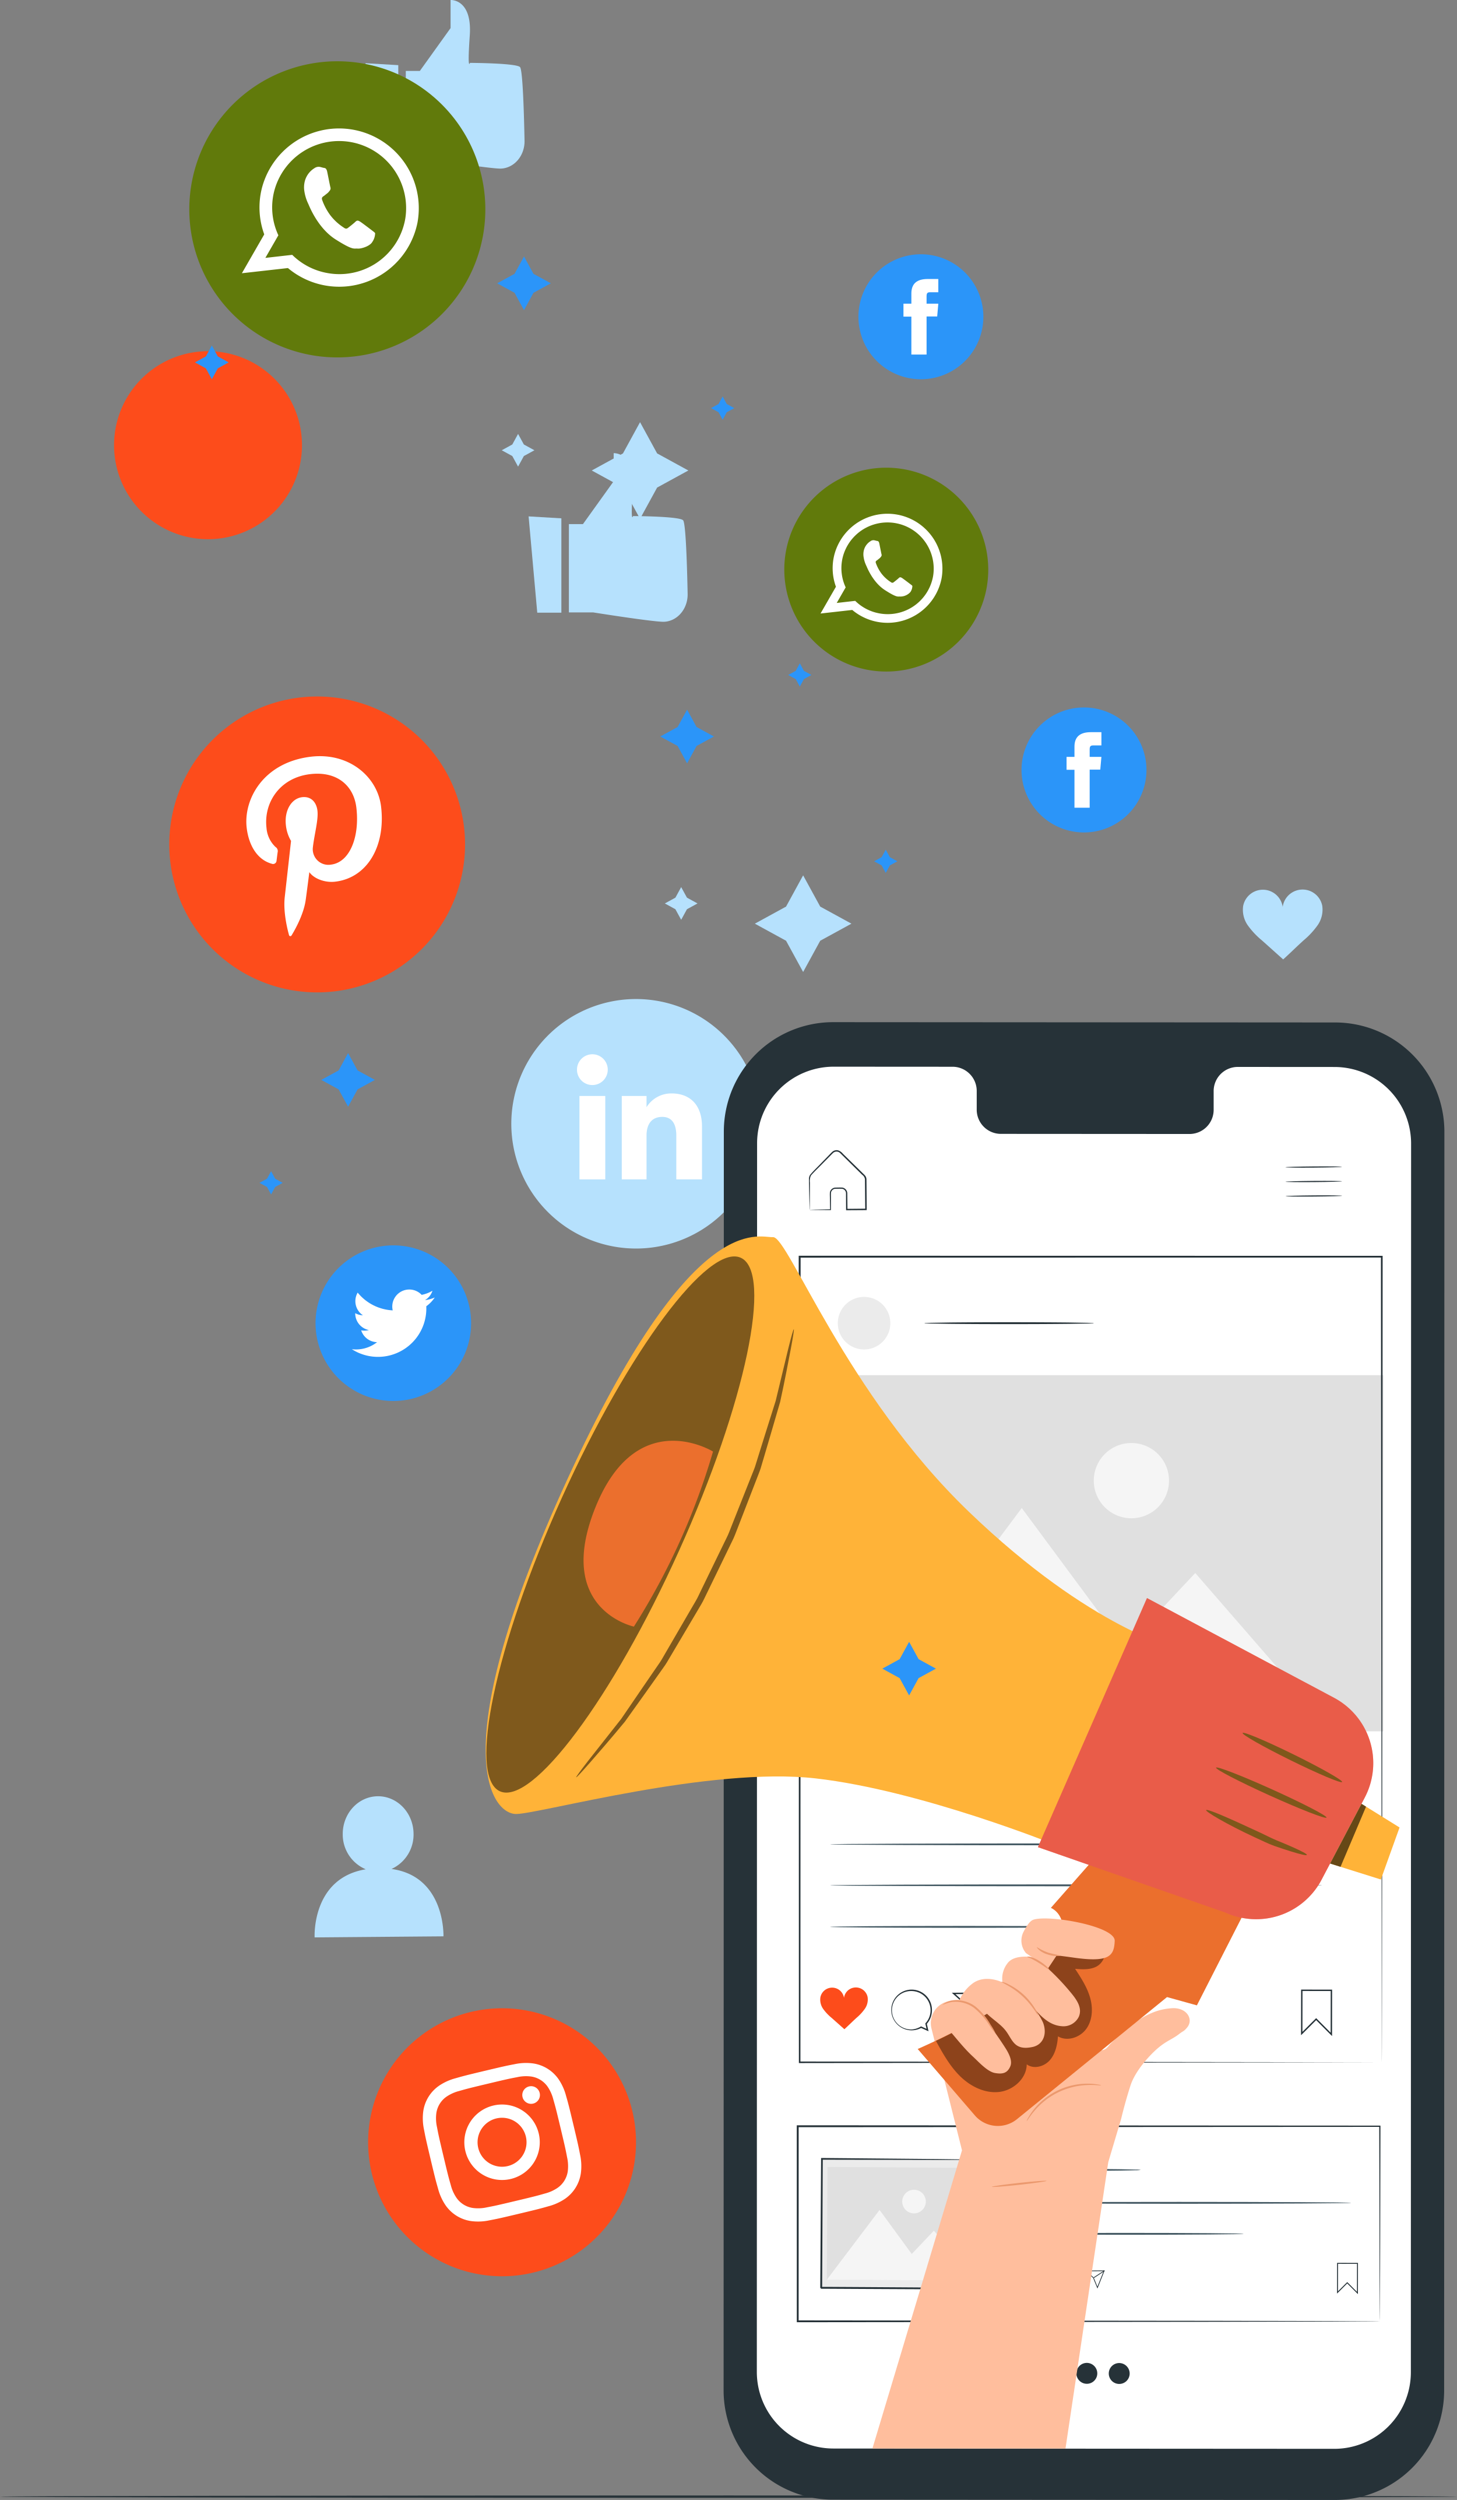 <svg xmlns="http://www.w3.org/2000/svg" xmlns:xlink="http://www.w3.org/1999/xlink" width="476.423" height="817.147" viewBox="0 0 476.423 817.147">
  <rect x="0" y="0" width="476.423" height="817.147" fill="#808080" stroke="none"/>
  <defs>
    <clipPath id="clip-path">
      <rect id="Rectángulo_330398" data-name="Rectángulo 330398" width="109.66" height="104.976" fill="#eb6f2d"/>
    </clipPath>
    <clipPath id="clip-path-2">
      <rect id="Rectángulo_330399" data-name="Rectángulo 330399" width="87.608" height="175.261" fill="none"/>
    </clipPath>
    <clipPath id="clip-path-3">
      <rect id="Rectángulo_330400" data-name="Rectángulo 330400" width="11.761" height="20.601" fill="none"/>
    </clipPath>
    <clipPath id="clip-path-4">
      <rect id="Rectángulo_330401" data-name="Rectángulo 330401" width="71.178" height="146.45" fill="none"/>
    </clipPath>
    <clipPath id="clip-path-5">
      <rect id="Rectángulo_330402" data-name="Rectángulo 330402" width="55.185" height="50.792" fill="none"/>
    </clipPath>
  </defs>
  <g id="Grupo_1034356" data-name="Grupo 1034356" transform="translate(7432.424 -4303.683)">
    <path id="Trazado_637712" data-name="Trazado 637712" d="M224.626,231.458h0A40.776,40.776,0,1,1,265.4,190.682a40.775,40.775,0,0,1-40.776,40.776" transform="translate(-7449.08 4480.326)" fill="#b6e1fd"/>
    <rect id="Rectángulo_330389" data-name="Rectángulo 330389" width="8.439" height="27.263" transform="translate(-7242.944 4661.917)" fill="#fff"/>
    <path id="Trazado_637713" data-name="Trazado 637713" d="M206.883,175.137a5.031,5.031,0,1,0-4.991-5.032,5.012,5.012,0,0,0,4.991,5.032" transform="translate(-7445.648 4483.21)" fill="#fff"/>
    <path id="Trazado_637714" data-name="Trazado 637714" d="M222.292,189.613c0-3.832,1.764-6.117,5.142-6.117,3.1,0,4.594,2.192,4.594,6.117v14.311h8.4V186.662c0-7.3-4.14-10.833-9.919-10.833a9.505,9.505,0,0,0-8.216,4.5v-3.672h-8.1v27.263h8.1Z" transform="translate(-7443.307 4485.256)" fill="#fff"/>
    <path id="Trazado_637715" data-name="Trazado 637715" d="M266.547,115.94l5.583,10.21,10.21,5.583-10.21,5.583-5.583,10.21-5.583-10.21-10.21-5.583,10.21-5.583Z" transform="translate(-7436.354 4473.864)" fill="#b6e1fd"/>
    <path id="Trazado_645910" data-name="Trazado 645910" d="M266.547,115.94l5.583,10.21,10.21,5.583-10.21,5.583-5.583,10.21-5.583-10.21-10.21-5.583,10.21-5.583Z" transform="translate(-7489.683 4325.735)" fill="#b6e1fd"/>
    <path id="Trazado_637716" data-name="Trazado 637716" d="M231.37,119.166l1.89,3.455,3.454,1.889L233.26,126.4l-1.89,3.455-1.889-3.455-3.455-1.889,3.455-1.889Z" transform="translate(-7441.057 4474.478)" fill="#b6e1fd"/>
    <path id="Trazado_645911" data-name="Trazado 645911" d="M231.37,119.166l1.89,3.455,3.454,1.889L233.26,126.4l-1.89,3.455-1.889-3.455-3.455-1.889,3.455-1.889Z" transform="translate(-7494.387 4326.349)" fill="#b6e1fd"/>
    <path id="Trazado_637717" data-name="Trazado 637717" d="M154.956,392.609a12.342,12.342,0,0,0,7.207-11.514c-.061-6.819-5.292-12.3-11.687-12.25s-11.526,5.624-11.467,12.443a12.328,12.328,0,0,0,7.526,11.431c-17.779,2.914-16.72,22.264-16.72,22.264l42.126-.351s.708-19.584-16.986-22.022" transform="translate(-7459.36 4521.97)" fill="#b6e1fd"/>
    <path id="Trazado_637718" data-name="Trazado 637718" d="M410.789,125.131a6.557,6.557,0,0,0-12.932.386,6.557,6.557,0,0,0-12.935-.271,8.85,8.85,0,0,0,1.589,6.385,26.2,26.2,0,0,0,4.624,4.887c2.354,2.1,4.529,4.065,6.883,6.161,2.335-2.116,4.323-4.1,6.658-6.22a26.3,26.3,0,0,0,4.581-4.927,8.853,8.853,0,0,0,1.532-6.4" transform="translate(-7410.854 4474.605)" fill="#b6e1fd"/>
    <path id="Trazado_637719" data-name="Trazado 637719" d="M199.667,23.184h4.6l10.043-14V0s7.113-.438,6.276,11.59.068,8.966.068,8.966,15.1.058,16.359,1.371c.913.953,1.325,15.956,1.483,24.092.079,4.1-2.433,7.907-6.243,8.874a6.6,6.6,0,0,1-1.626.219c-3.766,0-23.014-3.064-23.014-3.064h-7.949Z" transform="translate(-7446.071 4451.811)" fill="#b6e1fd"/>
    <path id="Trazado_645902" data-name="Trazado 645902" d="M199.667,23.184h4.6l10.043-14V0s7.113-.438,6.276,11.59.068,8.966.068,8.966,15.1.058,16.359,1.371c.913.953,1.325,15.956,1.483,24.092.079,4.1-2.433,7.907-6.243,8.874a6.6,6.6,0,0,1-1.626.219c-3.766,0-23.014-3.064-23.014-3.064h-7.949Z" transform="translate(-7499.4 4303.682)" fill="#b6e1fd"/>
    <path id="Trazado_637720" data-name="Trazado 637720" d="M188.6,17.361l2.83,31.475h7.882V17.994Z" transform="translate(-7448.176 4455.113)" fill="#b6e1fd"/>
    <path id="Trazado_645903" data-name="Trazado 645903" d="M188.6,17.361l2.83,31.475h7.882V17.994Z" transform="translate(-7501.506 4306.984)" fill="#b6e1fd"/>
    <path id="Trazado_637721" data-name="Trazado 637721" d="M476.423,561.5c0,.214-106.659.387-238.2.387C106.637,561.89,0,561.717,0,561.5s106.637-.387,238.224-.387c131.541,0,238.2.173,238.2.387" transform="translate(-7432.424 4558.25)" fill="#263238"/>
    <path id="Trazado_637722" data-name="Trazado 637722" d="M144.047,163.189h0a48.359,48.359,0,1,1,42.2-53.814,48.359,48.359,0,0,1-42.2,53.814" transform="translate(-7466.954 4464.521)" fill="#fd4c1b"/>
    <path id="Trazado_645900" data-name="Trazado 645900" d="M124.3,128.049h0a30.726,30.726,0,1,1,26.815-34.192A30.726,30.726,0,0,1,124.3,128.049" transform="translate(-7485.015 4351.66)" fill="#fd4c1b"/>
    <path id="Trazado_637723" data-name="Trazado 637723" d="M119.391,118.38a1.136,1.136,0,0,0,1.541-1.015c.08-.593.263-2.088.35-2.711a1.594,1.594,0,0,0-.693-1.766,9.523,9.523,0,0,1-2.936-6.164c-1-8.277,4.294-16.434,14.228-17.635,8.794-1.064,14.277,3.727,15.144,10.9,1.143,9.443-2.073,17.917-8.278,18.667a5.106,5.106,0,0,1-5.933-5.681c.486-4.269,1.85-8.978,1.488-11.974-.325-2.68-2.034-4.743-5.012-4.384-3.5.424-5.878,4.388-5.292,9.242a12.682,12.682,0,0,0,1.672,5.056s-1.748,15.622-2.056,18.357c-.612,5.448,1.237,11.813,1.407,12.457a.439.439,0,0,0,.8.1c.273-.462,3.822-6.117,4.616-11.434.227-1.5,1.218-9.28,1.218-9.28,1.4,2.034,4.957,3.541,8.492,3.114,10.53-1.272,16.512-11.733,14.959-24.581-1.175-9.715-10.5-17.768-23-16.256-15.561,1.882-22.058,13.987-20.933,23.29.681,5.633,3.419,10.387,8.22,11.7" transform="translate(-7462.928 4467.638)" fill="#fff"/>
    <path id="Trazado_637724" data-name="Trazado 637724" d="M285.711,69.992h0a33.353,33.353,0,0,1-26.226-39.2h0a33.353,33.353,0,0,1,65.431,12.979h0a33.354,33.354,0,0,1-39.206,26.225" transform="translate(-7434.815 4452.556)" fill="#617a0b"/>
    <path id="Trazado_645905" data-name="Trazado 645905" d="M297.834,99.8h0A48.4,48.4,0,0,1,259.775,42.91l0,0a48.4,48.4,0,0,1,94.95,18.835v0A48.4,48.4,0,0,1,297.834,99.8" transform="translate(-7629.373 4319.783)" fill="#617a0b"/>
    <path id="Trazado_637725" data-name="Trazado 637725" d="M308.423,37.508A17.966,17.966,0,0,0,273.275,30.2c-.059.254-.118.507-.169.763a17.7,17.7,0,0,0,.732,9.532L268.8,49.247l10.373-1.166a17.986,17.986,0,0,0,29.169-10.125c.029-.149.058-.3.08-.448M287.809,49.159a15.039,15.039,0,0,1-7.666-4.05l-6.051.686,2.93-5.093a14.839,14.839,0,0,1-1.112-9.18,14.312,14.312,0,0,1,.357-1.412,15.109,15.109,0,0,1,29.449,6.133c-.043.386-.1.769-.179,1.156a15.06,15.06,0,0,1-17.729,11.76" transform="translate(-7432.92 4454.974)" fill="#fff" fill-rule="evenodd"/>
    <path id="Trazado_645907" data-name="Trazado 645907" d="M326.3,46.93a26.071,26.071,0,0,0-51.005-10.6c-.086.368-.171.736-.245,1.107a25.684,25.684,0,0,0,1.062,13.833l-7.308,12.7,15.052-1.693a26.1,26.1,0,0,0,42.328-14.693c.042-.216.085-.432.116-.649M296.383,63.837a21.824,21.824,0,0,1-11.125-5.878l-8.781.995,4.252-7.391a21.534,21.534,0,0,1-1.613-13.322,20.758,20.758,0,0,1,.518-2.048,21.926,21.926,0,0,1,42.736,8.9c-.062.56-.147,1.116-.259,1.677a21.854,21.854,0,0,1-25.728,17.066" transform="translate(-7622.13 4329.024)" fill="#fff" fill-rule="evenodd"/>
    <path id="Trazado_637726" data-name="Trazado 637726" d="M295.861,38.211c-.4-.3-2.309-1.762-2.677-1.979s-.642-.35-1.015.021-1.4,1.171-1.7,1.4-.567.223-.962-.079a11.925,11.925,0,0,1-3.051-2.817,13.091,13.091,0,0,1-1.813-3.437c-.162-.478.106-.665.363-.837.237-.158.53-.418.8-.621.073-.063.134-.119.2-.175a5,5,0,0,0,.374-.458.785.785,0,0,0,.115-.757c-.064-.236-.512-2.518-.7-3.448s-.576-.852-.832-.9-.528-.148-.816-.2a1.631,1.631,0,0,0-1.262.307,4.9,4.9,0,0,0-2.22,3.281,5.588,5.588,0,0,0-.067,1.5,9.922,9.922,0,0,0,.953,3.275c.158.324,2.044,5.344,6.089,7.938s4.171,2.01,4.977,2.094a4.392,4.392,0,0,0,3.316-1.46,3.612,3.612,0,0,0,.659-1.986c-.073-.194-.34-.358-.726-.658" transform="translate(-7430.682 4456.356)" fill="#fff" fill-rule="evenodd"/>
    <path id="Trazado_645908" data-name="Trazado 645908" d="M302.759,44.671c-.573-.437-3.351-2.556-3.884-2.872s-.931-.508-1.473.031-2.029,1.7-2.47,2.035-.822.323-1.4-.114a17.305,17.305,0,0,1-4.427-4.088,19,19,0,0,1-2.631-4.988c-.235-.694.154-.965.527-1.214.344-.23.769-.606,1.162-.9.105-.092.2-.173.287-.254A7.255,7.255,0,0,0,289,31.64a1.139,1.139,0,0,0,.167-1.1c-.093-.342-.743-3.655-1.023-5s-.836-1.237-1.207-1.311-.767-.214-1.185-.3a2.367,2.367,0,0,0-1.831.446,7.106,7.106,0,0,0-3.221,4.762,8.11,8.11,0,0,0-.1,2.181,14.4,14.4,0,0,0,1.383,4.753c.23.47,2.966,7.755,8.836,11.519,5.888,3.745,6.052,2.917,7.223,3.038s4.009-.76,4.812-2.119a5.241,5.241,0,0,0,.957-2.883c-.105-.282-.494-.52-1.054-.955" transform="translate(-7613.573 4334.309)" fill="#fff" fill-rule="evenodd"/>
    <path id="Trazado_637727" data-name="Trazado 637727" d="M155.5,268.423h0a25.433,25.433,0,1,1,25.432-25.432A25.433,25.433,0,0,1,155.5,268.423" transform="translate(-7459.31 4493.193)" fill="#2b95f9"/>
    <path id="Trazado_637728" data-name="Trazado 637728" d="M140.048,249.2a15.813,15.813,0,0,0,24.327-14.042,11.252,11.252,0,0,0,2.774-2.878,11.1,11.1,0,0,1-3.193.875,5.57,5.57,0,0,0,2.445-3.076,11.171,11.171,0,0,1-3.53,1.35A5.564,5.564,0,0,0,153.4,236.5a15.782,15.782,0,0,1-11.459-5.809,5.566,5.566,0,0,0,1.72,7.423,5.529,5.529,0,0,1-2.518-.7,5.567,5.567,0,0,0,4.459,5.524,5.559,5.559,0,0,1-2.509.094,5.564,5.564,0,0,0,5.193,3.862,11.178,11.178,0,0,1-8.232,2.3" transform="translate(-7457.411 4495.498)" fill="#fff"/>
    <path id="Trazado_637729" data-name="Trazado 637729" d="M198.458,513.479h0a43.8,43.8,0,1,1,32.461-52.763,43.805,43.805,0,0,1-32.461,52.763" transform="translate(-7456.565 4533.042)" fill="#fd4c1b"/>
    <path id="Trazado_637730" data-name="Trazado 637730" d="M180.885,448.854c6.239-1.487,6.984-1.639,9.474-2.113a13.283,13.283,0,0,1,4.53-.23,7.956,7.956,0,0,1,5.49,3.378,13.275,13.275,0,0,1,1.838,4.148c.7,2.436.9,3.17,2.386,9.409s1.638,6.983,2.113,9.473a13.306,13.306,0,0,1,.229,4.53,7.956,7.956,0,0,1-3.378,5.49,13.3,13.3,0,0,1-4.147,1.839c-2.436.7-3.17.9-9.409,2.384s-6.983,1.639-9.473,2.114a13.3,13.3,0,0,1-4.53.229,7.949,7.949,0,0,1-5.49-3.378,13.273,13.273,0,0,1-1.839-4.147c-.7-2.436-.9-3.17-2.385-9.409s-1.638-6.983-2.113-9.473a13.322,13.322,0,0,1-.23-4.531,7.953,7.953,0,0,1,3.379-5.489,13.245,13.245,0,0,1,4.147-1.839c2.436-.7,3.17-.9,9.407-2.385m-1-4.21c-6.345,1.512-7.134,1.728-9.6,2.435a17.649,17.649,0,0,0-5.412,2.438,12.27,12.27,0,0,0-5.2,8.461,17.6,17.6,0,0,0,.265,5.93c.48,2.52.642,3.321,2.153,9.667s1.728,7.134,2.436,9.6a17.6,17.6,0,0,0,2.436,5.413,12.288,12.288,0,0,0,8.461,5.2,17.6,17.6,0,0,0,5.93-.266c2.52-.48,3.322-.643,9.667-2.154s7.134-1.727,9.6-2.435a17.66,17.66,0,0,0,5.413-2.436,12.288,12.288,0,0,0,5.2-8.461,17.629,17.629,0,0,0-.264-5.93c-.481-2.52-.644-3.322-2.155-9.667s-1.728-7.134-2.435-9.6a17.652,17.652,0,0,0-2.436-5.412,12.277,12.277,0,0,0-8.461-5.2,17.636,17.636,0,0,0-5.931.264c-2.518.481-3.321.643-9.666,2.154" transform="translate(-7453.707 4535.901)" fill="#fff"/>
    <path id="Trazado_637731" data-name="Trazado 637731" d="M180.419,453.839a12.334,12.334,0,1,0,14.855,9.14,12.334,12.334,0,0,0-14.855-9.14m4.713,19.786a8.006,8.006,0,1,1,5.932-9.643,8.006,8.006,0,0,1-5.932,9.643" transform="translate(-7451.535 4538.073)" fill="#fff"/>
    <path id="Trazado_637732" data-name="Trazado 637732" d="M192.552,450.683a2.883,2.883,0,1,1-3.472-2.136,2.882,2.882,0,0,1,3.472,2.136" transform="translate(-7448.506 4537.116)" fill="#fff"/>
    <path id="Trazado_637733" data-name="Trazado 637733" d="M344.446,110.686h0a20.428,20.428,0,1,1,20.428-20.428,20.427,20.427,0,0,1-20.428,20.428" transform="translate(-7422.417 4465.094)" fill="#2b95f9"/>
    <path id="Trazado_645912" data-name="Trazado 645912" d="M344.446,110.686h0a20.428,20.428,0,1,1,20.428-20.428,20.427,20.427,0,0,1-20.428,20.428" transform="translate(-7475.747 4316.965)" fill="#2b95f9"/>
    <path id="Trazado_637734" data-name="Trazado 637734" d="M338.978,101.315h4.973V88.863h3.469l.37-4.169h-3.84V82.318c0-.982.2-1.371,1.149-1.371h2.691V76.619h-3.443c-3.7,0-5.369,1.631-5.369,4.75v3.324h-2.586v4.22h2.586Z" transform="translate(-7420.064 4466.385)" fill="#fff"/>
    <path id="Trazado_645913" data-name="Trazado 645913" d="M338.978,101.315h4.973V88.863h3.469l.37-4.169h-3.84V82.318c0-.982.2-1.371,1.149-1.371h2.691V76.619h-3.443c-3.7,0-5.369,1.631-5.369,4.75v3.324h-2.586v4.22h2.586Z" transform="translate(-7473.394 4318.256)" fill="#fff"/>
    <path id="Trazado_637735" data-name="Trazado 637735" d="M442.011,639.3,277.9,639.2a35.746,35.746,0,0,1-35.728-35.755L242.248,192a35.751,35.751,0,0,1,35.771-35.743l164.115.1a35.75,35.75,0,0,1,35.728,35.756l-.081,411.44A35.748,35.748,0,0,1,442.011,639.3" transform="translate(-7437.986 4481.534)" fill="#263238"/>
    <path id="Trazado_637736" data-name="Trazado 637736" d="M440.222,168.584l-31.819-.019a7.9,7.9,0,0,0-7.727,8.073l0,5.771a7.9,7.9,0,0,1-7.728,8.073l-62.022-.037a7.911,7.911,0,0,1-7.724-8.082v-5.771a7.912,7.912,0,0,0-7.726-8.082l-11.19-.007-27.85-.017a25.037,25.037,0,0,0-25.05,25.033L251.3,595.115a25.036,25.036,0,0,0,25.022,25.042l163.786.1a25.037,25.037,0,0,0,25.052-25.031l.079-401.6a25.037,25.037,0,0,0-25.022-25.041" transform="translate(-7436.249 4483.86)" fill="#fff"/>
    <path id="Trazado_637737" data-name="Trazado 637737" d="M415,196c0,.108-4.137.23-9.241.271s-9.244-.011-9.244-.119,4.136-.229,9.241-.271S415,195.894,415,196" transform="translate(-7408.628 4489.068)" fill="#263238"/>
    <path id="Trazado_637738" data-name="Trazado 637738" d="M415.029,199.975c0,.107-4.137.23-9.241.271s-9.244-.011-9.244-.119,4.136-.229,9.241-.271,9.243.012,9.244.119" transform="translate(-7408.622 4489.824)" fill="#263238"/>
    <path id="Trazado_637739" data-name="Trazado 637739" d="M415.062,203.949c0,.108-4.137.23-9.241.271s-9.244-.011-9.244-.119,4.136-.229,9.241-.271,9.243.012,9.244.119" transform="translate(-7408.616 4490.58)" fill="#263238"/>
    <path id="Trazado_637740" data-name="Trazado 637740" d="M265.862,210.92a3.8,3.8,0,0,1,.484-.032l1.347-.045,4.974-.118-.138.139c-.018-1.1-.037-2.307-.058-3.606.007-.67-.057-1.3.008-2.077a1.912,1.912,0,0,1,1.669-1.533c.8-.015,1.508-.052,2.377-.012a1.932,1.932,0,0,1,1.632,1.921c.019,1.682.038,3.439.059,5.261l-.231-.227,6.275-.063-.238.243c-.023-2.528-.046-5.142-.07-7.819q-.009-1-.017-1.991a2.031,2.031,0,0,0-.882-1.483q-1.394-1.373-2.743-2.7l-2.647-2.611-1.282-1.266c-.442-.425-.787-.864-1.3-.969a1.684,1.684,0,0,0-1.439.275c-.38.321-.785.776-1.169,1.149l-2.251,2.271c-1.416,1.471-2.892,2.815-3.963,4.086a4.446,4.446,0,0,0-.317,2.341q0,1.168,0,2.211-.012,2.034-.021,3.561c-.011.911-.019,1.663-.026,2.278a7.919,7.919,0,0,1-.03.821,5.69,5.69,0,0,1-.043-.755c-.018-.607-.038-1.346-.063-2.242q-.036-1.539-.081-3.591-.02-1.064-.042-2.254c-.006-.4-.013-.812-.019-1.233a2.6,2.6,0,0,1,.345-1.314c1.162-1.422,2.547-2.682,3.974-4.2l2.234-2.289c.4-.4.732-.788,1.21-1.2a2.135,2.135,0,0,1,1.82-.358,3.388,3.388,0,0,1,1.507,1.077q.636.625,1.288,1.262l2.654,2.6q1.353,1.326,2.749,2.7a5.154,5.154,0,0,1,.7.759,2.042,2.042,0,0,1,.33,1.058q.009.994.018,2c.02,2.678.04,5.292.06,7.819v.242h-.24l-6.275.04h-.23v-.229c-.01-1.822-.019-3.579-.027-5.261a1.513,1.513,0,0,0-1.269-1.523c-.721-.038-1.572-.013-2.276-.007a1.539,1.539,0,0,0-1.352,1.22c-.061.631-.014,1.366-.027,2.006q0,1.95,0,3.608V211h-.138l-5.057-.035-1.318-.023a2.445,2.445,0,0,1-.433-.025" transform="translate(-7433.527 4488.222)" fill="#263238"/>
    <path id="Trazado_637741" data-name="Trazado 637741" d="M363.776,471.509a9.189,9.189,0,0,1-1.72.12l-4.689.1c-3.96.056-9.429.09-15.47.09s-11.514-.035-15.474-.09l-4.689-.1a9.166,9.166,0,0,1-1.719-.12,9.19,9.19,0,0,1,1.719-.12l4.689-.1c3.96-.056,9.43-.09,15.474-.09s11.511.035,15.47.09l4.689.1a9.213,9.213,0,0,1,1.72.12" transform="translate(-7423.179 4541.439)" fill="#455a64"/>
    <path id="Trazado_637742" data-name="Trazado 637742" d="M432.56,480.554c0,.171-25.2.309-56.271.309s-56.276-.138-56.276-.309,25.191-.309,56.276-.309,56.271.138,56.271.309" transform="translate(-7423.18 4543.16)" fill="#455a64"/>
    <path id="Trazado_637743" data-name="Trazado 637743" d="M397.389,489.064c0,.171-17.322.309-38.685.309s-38.69-.138-38.69-.309,17.319-.309,38.69-.309,38.685.138,38.685.309" transform="translate(-7423.18 4544.779)" fill="#455a64"/>
    <path id="Trazado_637744" data-name="Trazado 637744" d="M417.533,507.213l-3.5-3.506-3.329,3.32.015-10.038,6.826.011Zm-3.5-3.943.109.108,3.078,3.09.014-9.161-6.208-.01-.014,8.985Z" transform="translate(-7405.928 4546.345)" fill="#263238"/>
    <path id="Trazado_637745" data-name="Trazado 637745" d="M339.216,505.589l-1.234-.55a3.38,3.38,0,1,1,1.8-2.97,3.413,3.413,0,0,1-.853,2.285Zm-2.885-6.684a3.193,3.193,0,0,0,.051,6.385,3.315,3.315,0,0,0,1.538-.484l.051-.03.909.407-.206-.9.042-.045a3.189,3.189,0,0,0-2.385-5.338" transform="translate(-7420.723 4546.665)" fill="#263238"/>
    <path id="Trazado_637746" data-name="Trazado 637746" d="M345.526,504.984l-1.414-3.453-2.653-2.416,6.433-.052Zm-3.466-5.639,2.259,2.073,1.2,2.94,2.021-5.057Z" transform="translate(-7419.1 4546.739)" fill="#263238"/>
    <path id="Trazado_637747" data-name="Trazado 637747" d="M343.937,501.542l-.129-.2,3.509-2.282.127.2Z" transform="translate(-7418.653 4546.74)" fill="#263238"/>
    <path id="Trazado_637748" data-name="Trazado 637748" d="M330.966,499.968a1.99,1.99,0,0,0-3.924.131,1.989,1.989,0,0,0-3.924-.068,2.685,2.685,0,0,0,.488,1.936,7.993,7.993,0,0,0,1.409,1.477c.717.633,1.378,1.228,2.095,1.861.707-.644,1.308-1.25,2.014-1.895a7.906,7.906,0,0,0,1.384-1.5,2.681,2.681,0,0,0,.458-1.944" transform="translate(-7422.595 4546.608)" fill="#e8505b"/>
    <path id="Trazado_637749" data-name="Trazado 637749" d="M452.934,523.28s-.014-.386-.021-1.12-.012-1.832-.021-3.256c-.011-2.872-.029-7.095-.05-12.566-.026-10.939-.064-26.854-.112-46.816l.2.2-190.334.106h-.013l.311-.309c0,22.157-.007,43.652-.011,63.759l-.3-.3,136.2.139,39.76.084,10.669.038,2.766.019c.624.006.951.019.951.019s-.3.013-.914.019l-2.729.019-10.606.038-39.691.084-136.407.139h-.3v-.3c0-20.106-.006-41.6-.01-63.759v-.311h.323l190.334.106h.2v.2c-.048,20.015-.086,35.971-.112,46.938-.023,5.451-.039,9.66-.05,12.52q-.014,2.114-.023,3.221c-.006.723-.02,1.08-.02,1.08" transform="translate(-7434.162 4539.159)" fill="#263238"/>
    <rect id="Rectángulo_330393" data-name="Rectángulo 330393" width="42.153" height="52.726" transform="translate(-7163.898 5051.487) rotate(-89.675)" fill="#ebebeb"/>
    <path id="Trazado_637750" data-name="Trazado 637750" d="M322,468.767a1.829,1.829,0,0,1-.264.014l-.747.012-2.878.017-10.811.012-38.026-.077.278-.275c-.062,12.55-.132,26.93-.207,42.148.065.075-.577-.587-.3-.307h.444l.456,0,.913,0,1.817.011,3.609.021,7.1.043,13.679.088c8.856.064,17.158.125,24.693.179l-.259.257c.127-12.658.233-23.158.307-30.53.05-3.667.088-6.553.115-8.559.018-.969.032-1.722.042-2.266.013-.516.033-.8.033-.8s.018.243.024.74c0,.533.01,1.271.017,2.219,0,1.992.011,4.86.019,8.5-.011,7.411-.025,17.967-.042,30.693v.257h-.259l-24.692-.1-13.68-.068-7.1-.038-3.609-.019-1.818-.011-.913,0-.456,0h-.444c.271.277-.387-.377-.318-.317.1-15.218.192-29.6.273-42.148v-.279l.277,0,38.2.356,10.748.135,2.823.05.716.019a1.13,1.13,0,0,1,.232.018" transform="translate(-7432.936 4540.867)" fill="#263238"/>
    <rect id="Rectángulo_330394" data-name="Rectángulo 330394" width="36.846" height="49.022" transform="matrix(0.006, -1, 1, 0.006, -7162.065, 5048.843)" fill="#e0e0e0"/>
    <path id="Trazado_637751" data-name="Trazado 637751" d="M270.527,505.262l17.252-22.806,10.524,14.39,7.238-7.62,14.008,16.314Z" transform="translate(-7432.592 4543.581)" fill="#f5f5f5"/>
    <path id="Trazado_637752" data-name="Trazado 637752" d="M298.963,480.792a3.86,3.86,0,1,1-3.837-3.881,3.86,3.86,0,0,1,3.837,3.881" transform="translate(-7428.652 4542.526)" fill="#f5f5f5"/>
    <path id="Trazado_637753" data-name="Trazado 637753" d="M352.746,238.975a1.982,1.982,0,0,1-.563.062l-1.614.058-5.939.1c-5.013.056-11.94.09-19.591.09s-14.58-.035-19.594-.09l-5.938-.1-1.614-.058a1.982,1.982,0,0,1-.563-.062,1.928,1.928,0,0,1,.563-.062l1.614-.058,5.938-.1c5.014-.056,11.941-.09,19.594-.09s14.578.035,19.591.09l5.939.1,1.614.058a1.929,1.929,0,0,1,.563.062" transform="translate(-7427.494 4497.208)" fill="#263238"/>
    <path id="Trazado_637754" data-name="Trazado 637754" d="M410.956,437.135l-5.2-5.212-4.948,4.935.023-14.919,10.144.015Zm-5.2-5.861.163.162,4.574,4.591.021-13.615-9.227-.014-.02,13.353Z" transform="translate(-7407.81 4532.069)" fill="#263238"/>
    <path id="Trazado_637755" data-name="Trazado 637755" d="M300.455,435.564l-2.43-1.083a6.653,6.653,0,1,1,3.547-5.844,6.718,6.718,0,0,1-1.679,4.5Zm-5.678-13.157a6.284,6.284,0,1,0,.1,12.567,6.485,6.485,0,0,0,3.026-.953l.1-.057,1.79.8-.4-1.76.081-.088a6.277,6.277,0,0,0-4.693-10.508" transform="translate(-7429.254 4532.071)" fill="#263238"/>
    <path id="Trazado_637756" data-name="Trazado 637756" d="M312.875,434.374l-2.784-6.794-5.22-4.757,12.662-.1Zm-6.822-11.1,4.447,4.081,2.371,5.787,3.978-9.955Z" transform="translate(-7426.06 4532.218)" fill="#263238"/>
    <rect id="Rectángulo_330395" data-name="Rectángulo 330395" width="8.237" height="0.463" transform="matrix(0.838, -0.545, 0.545, 0.838, -7115.684, 4959.43)" fill="#263238"/>
    <path id="Trazado_637757" data-name="Trazado 637757" d="M284.216,424.5a3.917,3.917,0,0,0-7.724.258,3.916,3.916,0,0,0-7.726-.135,5.281,5.281,0,0,0,.962,3.811,15.684,15.684,0,0,0,2.773,2.909c1.41,1.246,2.714,2.417,4.124,3.665,1.39-1.269,2.573-2.46,3.963-3.73a15.7,15.7,0,0,0,2.726-2.953,5.3,5.3,0,0,0,.9-3.825" transform="translate(-7432.94 4531.958)" fill="#fd4c1b"/>
    <path id="Trazado_637758" data-name="Trazado 637758" d="M290.727,240.3a8.589,8.589,0,1,1-8.589-8.589,8.588,8.588,0,0,1,8.589,8.589" transform="translate(-7432.018 4495.886)" fill="#ebebeb"/>
    <path id="Trazado_637759" data-name="Trazado 637759" d="M432.319,393.357c0,.171-36.016.309-80.433.309-44.433,0-80.441-.138-80.441-.309s36.008-.309,80.441-.309c44.418,0,80.433.138,80.433.309" transform="translate(-7432.418 4526.574)" fill="#455a64"/>
    <path id="Trazado_637760" data-name="Trazado 637760" d="M432.319,382.1c0,.171-36.016.309-80.433.309-44.433,0-80.441-.138-80.441-.309s36.008-.309,80.441-.309c44.418,0,80.433.138,80.433.309" transform="translate(-7432.418 4524.433)" fill="#455a64"/>
    <path id="Trazado_637761" data-name="Trazado 637761" d="M359.01,404.763c0,.171-19.6.309-43.781.309s-43.784-.138-43.784-.309,19.6-.309,43.784-.309,43.781.138,43.781.309" transform="translate(-7432.418 4528.744)" fill="#455a64"/>
    <path id="Trazado_637762" data-name="Trazado 637762" d="M337.031,527.9a3.419,3.419,0,1,1-3.4-3.484,3.443,3.443,0,0,1,3.4,3.484" transform="translate(-7421.243 4551.562)" fill="#263238"/>
    <path id="Trazado_637763" data-name="Trazado 637763" d="M345.928,527.941a3.418,3.418,0,1,1-3.4-3.484,3.443,3.443,0,0,1,3.4,3.484" transform="translate(-7419.55 4551.57)" fill="#263238"/>
    <path id="Trazado_637764" data-name="Trazado 637764" d="M354.825,527.982a3.418,3.418,0,1,1-3.4-3.484,3.441,3.441,0,0,1,3.4,3.484" transform="translate(-7417.858 4551.578)" fill="#263238"/>
    <rect id="Rectángulo_330396" data-name="Rectángulo 330396" width="190.347" height="116.408" transform="translate(-7170.435 4753.182)" fill="#e0e0e0"/>
    <path id="Trazado_637765" data-name="Trazado 637765" d="M278.259,362.7,332.8,289.691l33.814,45.655,22.919-24.418,44.95,51.723Z" transform="translate(-7431.122 4506.914)" fill="#f5f5f5"/>
    <path id="Trazado_637766" data-name="Trazado 637766" d="M368.472,284.132a12.3,12.3,0,1,1-12.3-12.3,12.3,12.3,0,0,1,12.3,12.3" transform="translate(-7418.642 4503.518)" fill="#f5f5f5"/>
    <path id="Trazado_637767" data-name="Trazado 637767" d="M453.462,484.039c0-2.49-.115-107.649-.281-263.323l.281.281-190.325.029h-.021l.309-.309c-.021,98.477-.042,189.614-.058,263.323l-.251-.252,190.346.252-190.346.252h-.252v-.252c-.017-73.709-.037-164.846-.058-263.323v-.309h.332l190.325.029h.281v.281c-.057,77.914-.1,143.773-.139,190.163-.032,23.161-.057,41.461-.075,53.98-.014,6.242-.026,11.039-.033,14.286-.007,1.61-.013,2.835-.017,3.665s-.017,1.23-.017,1.23" transform="translate(-7434.061 4493.735)" fill="#263238"/>
    <path id="Trazado_637768" data-name="Trazado 637768" d="M360.17,479.677l4.211-14.149c.734-3.067,1.71-6.687,3.023-10.817,1.18-3.712,4.207-7.613,6.97-10.422,4.3-4.372,6.343-4.4,9.231-6.721.263-.169.557-.411.8-.544a4.549,4.549,0,0,0,1.406-1.216c2.489-2.692.1-6.86-4.958-6.464-3.806.3-10.014,1.388-20.11,11.8-.125.157-.258.29-.382.452-5.3,6.887-10.273-12.773-11.171-20.091-.582-4.749-5.718-7.666-10.364-5.949l-24.591,11.5a11.473,11.473,0,0,0-7.179.243,7.309,7.309,0,0,0-4.685,8.674l9.974,39.815-29.294,97.47h63.138Z" transform="translate(-7430.209 4530.762)" fill="#ffbe9d"/>
    <path id="Trazado_637769" data-name="Trazado 637769" d="M406.307,396.337,386.79,434.582l-9.759-2.711-49.056,39.9a9.937,9.937,0,0,1-13.8-1.227l-18.677-21.7s37.66-16.223,44.625-29.652-1.083-16.475-1.083-16.475l17.725-20.141Z" transform="translate(-7427.843 4524.582)" fill="#eb6f2d"/>
    <path id="Trazado_637770" data-name="Trazado 637770" d="M403.568,350.065s-28.57-6.319-68.774-44.981-59.094-90-64.016-89.75-26.408-9.725-67.276,79.173-24.77,109.543-16.637,109.376,63.35-15.555,97.84-11.634,78.823,21.9,78.823,21.9Z" transform="translate(-7450.418 4492.728)" fill="#ffb338"/>
    <path id="Trazado_637771" data-name="Trazado 637771" d="M435.4,379.629l-9.747,18.532-4.367,8.3a24.185,24.185,0,0,1-31.526,10.71l-61.235-21.336,35.662-81.415,61.179,32.6a24.189,24.189,0,0,1,10.034,32.6" transform="translate(-7421.56 4511.618)" fill="#e8505b"/>
    <g id="Grupo_882271" data-name="Grupo 882271" transform="translate(-7093.033 4826.039)" opacity="0.4">
      <g id="Grupo_882270" data-name="Grupo 882270">
        <g id="Grupo_882269" data-name="Grupo 882269" clip-path="url(#clip-path)">
          <path id="Trazado_637772" data-name="Trazado 637772" d="M435.4,379.629l-9.747,18.532-4.367,8.3a24.185,24.185,0,0,1-31.526,10.71l-61.235-21.336,35.662-81.415,61.179,32.6a24.189,24.189,0,0,1,10.034,32.6" transform="translate(-328.527 -314.421)" fill="#eb6f2d"/>
        </g>
      </g>
    </g>
    <path id="Trazado_637773" data-name="Trazado 637773" d="M205.951,295.8c-21.75,48.157-30.8,91.07-20.222,95.849s36.79-30.387,58.539-78.543,30.8-91.069,20.223-95.848S227.7,247.641,205.951,295.8" transform="translate(-7449.563 4493.054)" fill="#ffb338"/>
    <g id="Grupo_882274" data-name="Grupo 882274" transform="translate(-7273.385 4714.363)" opacity="0.5">
      <g id="Grupo_882273" data-name="Grupo 882273" transform="translate(0 0)">
        <g id="Grupo_882272" data-name="Grupo 882272" clip-path="url(#clip-path-2)">
          <path id="Trazado_637774" data-name="Trazado 637774" d="M205.951,295.8c-21.75,48.157-30.8,91.07-20.222,95.849s36.79-30.387,58.539-78.543,30.8-91.069,20.223-95.848S227.7,247.641,205.951,295.8" transform="translate(-181.305 -216.822)"/>
        </g>
      </g>
    </g>
    <path id="Trazado_637775" data-name="Trazado 637775" d="M425.39,395.66l-16.6-5.213,10.27-19.529,12.448,7.739Z" transform="translate(-7406.292 4522.364)" fill="#ffb338"/>
    <g id="Grupo_882277" data-name="Grupo 882277" transform="translate(-6997.5 4893.283)" opacity="0.6">
      <g id="Grupo_882276" data-name="Grupo 882276">
        <g id="Grupo_882275" data-name="Grupo 882275" clip-path="url(#clip-path-3)">
          <path id="Trazado_637776" data-name="Trazado 637776" d="M419.064,370.918l-10.27,19.529,3.41,1.072,8.35-19.675Z" transform="translate(-408.793 -370.918)"/>
        </g>
      </g>
    </g>
    <path id="Trazado_637777" data-name="Trazado 637777" d="M413.588,377.321c-.244.537-8.527-2.683-18.5-7.191s-17.867-8.6-17.625-9.135,8.523,2.684,18.5,7.192,17.865,8.6,17.623,9.134" transform="translate(-7412.252 4520.466)" fill="#7e581b"/>
    <path id="Trazado_637778" data-name="Trazado 637778" d="M417.305,367.5c-.262.53-7.758-2.63-16.744-7.054S384.5,352,384.76,351.475s7.753,2.632,16.744,7.058,16.06,8.441,15.8,8.968" transform="translate(-7410.865 4518.655)" fill="#7e581b"/>
    <path id="Trazado_637779" data-name="Trazado 637779" d="M407.668,387.3c-.088.283-2.059-.171-5.2-1.144-1.571-.484-3.433-1.1-5.493-1.813-2.046-.741-4.17-1.815-6.447-2.847-9.08-4.215-16.013-8.342-15.786-8.83.268-.578,7.679,2.72,16.675,6.894,2.257,1.021,4.35,2.148,6.324,2.972,1.98.8,3.758,1.548,5.241,2.207,2.97,1.319,4.778,2.281,4.692,2.561" transform="translate(-7412.771 4522.685)" fill="#7e581b"/>
    <path id="Trazado_637780" data-name="Trazado 637780" d="M246.032,274.744s-24.831-15.4-38.418,18.151,12.541,39.065,12.541,39.065a223.483,223.483,0,0,0,25.876-57.216" transform="translate(-7445.304 4503.4)" fill="#eb6f2d"/>
    <g id="Grupo_882280" data-name="Grupo 882280" transform="translate(-7244.009 4738.161)" opacity="0.5">
      <g id="Grupo_882279" data-name="Grupo 882279">
        <g id="Grupo_882278" data-name="Grupo 882278" clip-path="url(#clip-path-4)">
          <path id="Trazado_637781" data-name="Trazado 637781" d="M272.826,240.587c.144.025-.209,2.3-.974,6.409-.786,4.1-1.895,10.05-3.489,17.357-1.049,3.6-2.2,7.528-3.428,11.74q-.932,3.167-1.929,6.539-.5,1.687-1.014,3.418c-.369,1.146-.853,2.27-1.287,3.428-1.788,4.617-3.663,9.459-5.608,14.475q-.734,1.882-1.479,3.8c-.482,1.282-1.165,2.489-1.745,3.75q-1.819,3.753-3.691,7.61t-3.7,7.608c-.633,1.237-1.162,2.52-1.867,3.692s-1.388,2.351-2.072,3.511l-7.911,13.36c-.646,1.056-1.228,2.13-1.9,3.131q-1.046,1.478-2.065,2.916-2.039,2.869-3.953,5.568c-2.554,3.574-4.938,6.909-7.12,9.963-4.749,5.752-8.73,10.291-11.464,13.441-2.753,3.136-4.328,4.826-4.443,4.732s1.247-1.961,3.8-5.26l10.938-13.87c2.1-3.078,4.394-6.439,6.853-10.041l3.83-5.579q.989-1.434,2.006-2.912c.655-1,1.224-2.078,1.852-3.133,2.471-4.253,5.064-8.712,7.752-13.334l2.04-3.494c.7-1.168,1.218-2.442,1.844-3.674q1.809-3.728,3.666-7.558t3.675-7.552c.578-1.252,1.263-2.448,1.745-3.719q.75-1.894,1.485-3.761c1.972-4.968,3.873-9.762,5.687-14.333.442-1.146.936-2.258,1.319-3.391q.534-1.714,1.051-3.383,1.039-3.331,2.019-6.466c1.314-4.163,2.538-8.048,3.659-11.6l4.131-17.135c1.014-4.044,1.645-6.272,1.789-6.247" transform="translate(-201.679 -240.587)"/>
        </g>
      </g>
    </g>
    <g id="Grupo_882283" data-name="Grupo 882283" transform="translate(-7126.397 4936.748)" opacity="0.4">
      <g id="Grupo_882282" data-name="Grupo 882282">
        <g id="Grupo_882281" data-name="Grupo 882281" clip-path="url(#clip-path-5)">
          <path id="Trazado_637782" data-name="Trazado 637782" d="M300.495,441.45c2.265,4.112,4.576,8.289,7.929,11.575s7.955,5.614,12.626,5.144,9.1-4.35,9.147-9.044c2.242,1.685,5.678.772,7.535-1.329s2.46-5.02,2.683-7.816c3.044,1.8,7.279.371,9.311-2.521s2.158-6.789,1.174-10.185-2.951-6.407-4.889-9.362c2.345.189,4.829.353,6.926-.711s3.513-3.837,2.29-5.845a5.821,5.821,0,0,0-3.414-2.178c-3.674-1.15-6.252-2.071-10.076-1.626-.889.008,1.529,10.087-22.476,23.873-14.172,8.139-18.765,10.025-18.765,10.025" transform="translate(-300.495 -407.437)"/>
        </g>
      </g>
    </g>
    <path id="Trazado_637783" data-name="Trazado 637783" d="M349.813,448.341c-.015.111-1.614-.2-4.2-.126a23.766,23.766,0,0,0-17.644,8.459c-1.677,1.976-2.439,3.414-2.535,3.358a3.718,3.718,0,0,1,.47-1.043,19.3,19.3,0,0,1,1.726-2.592,22.5,22.5,0,0,1,17.978-8.62,19.121,19.121,0,0,1,3.1.279,3.689,3.689,0,0,1,1.107.286" transform="translate(-7422.15 4536.983)" fill="#eb996e"/>
    <path id="Trazado_637784" data-name="Trazado 637784" d="M301.81,434.021c3.867,3.715,6.512,7.815,10.568,11.556,1.842,1.7,4.706,4.92,7.177,5.349s4.054.1,5.031-2.208c.791-1.871-.63-4.425-1.613-5.967-2.583-4.054-5.055-7.223-6.99-10.374-.906-1.476.268-1.782.7-1.1,1.862,1.929,4.638,3.6,6.3,5.7,2.284,2.877,2.7,6.687,8.671,5.481a5.345,5.345,0,0,0,2.217-.921c2.248-1.72,2.344-4.713,1.4-7.11a19.5,19.5,0,0,0-3.325-5.031c2.541,2.871,5.318,5.9,9.36,6.22a5.568,5.568,0,0,0,5.661-3.062c1.2-2.716-.519-5.342-2.24-7.465a77.84,77.84,0,0,0-10.151-10.372,7.735,7.735,0,0,0-4.935-1.829c-2.09-.013-4.707.38-6,2.2a8.117,8.117,0,0,0-1.623,6.221s-5.243-2.658-9.457.123a13.36,13.36,0,0,0-5.256,7.56Z" transform="translate(-7426.642 4530.349)" fill="#ffbe9d"/>
    <path id="Trazado_637785" data-name="Trazado 637785" d="M325.494,413.734a6.28,6.28,0,0,1-.743-7.093c.893-1.748,2.017-3.447,3.159-3.831,4.988-1.683,26.782,2.088,26.583,6.925-.2,4.967-1.79,7.153-13.618,5.444-2.08-.3-5.345-.71-5.345-.71l-2.855,4.286Z" transform="translate(-7422.42 4528.354)" fill="#ffbe9d"/>
    <path id="Trazado_637786" data-name="Trazado 637786" d="M330.455,430.682c-.173.106-1.832-3.278-5.218-6.312-3.35-3.074-6.881-4.394-6.793-4.576a6.975,6.975,0,0,1,2.308.813,20.7,20.7,0,0,1,8.668,7.858,7,7,0,0,1,1.034,2.217" transform="translate(-7423.478 4531.659)" fill="#eb996e"/>
    <path id="Trazado_637787" data-name="Trazado 637787" d="M332.764,417.133c-.108.1-1.547-1.072-3.51-2.273a24.555,24.555,0,0,0-2.558-1.41c-.672-.317-1.12-.4-1.118-.5s.512-.143,1.269.086a11.712,11.712,0,0,1,2.733,1.294c2.013,1.229,3.329,2.67,3.184,2.8" transform="translate(-7422.121 4530.346)" fill="#eb996e"/>
    <path id="Trazado_637788" data-name="Trazado 637788" d="M335.917,413.134a9.407,9.407,0,0,1-4.2-.474,7.674,7.674,0,0,1-2.686-1.407c-.6-.509-.847-.934-.788-.985a17.542,17.542,0,0,0,3.658,1.8c2.161.627,4.047.859,4.015,1.065" transform="translate(-7421.615 4529.848)" fill="#eb996e"/>
    <path id="Trazado_637789" data-name="Trazado 637789" d="M319.662,435.707a15.213,15.213,0,0,1-1.988-2.583,23.428,23.428,0,0,0-5.087-5.782,10.255,10.255,0,0,0-7.206-1.909,13.125,13.125,0,0,0-3.036.965c-.02-.027.208-.249.7-.55a6.8,6.8,0,0,1,2.27-.847,10.127,10.127,0,0,1,7.639,1.838,20.692,20.692,0,0,1,5.091,6.043,19.283,19.283,0,0,1,1.622,2.826" transform="translate(-7426.541 4532.623)" fill="#eb996e"/>
    <path id="Trazado_637790" data-name="Trazado 637790" d="M333.76,474.48c.019.17-3.971.744-8.908,1.281s-8.958.834-8.975.664,3.969-.744,8.909-1.281,8.955-.834,8.974-.664" transform="translate(-7423.966 4542.054)" fill="#eb996e"/>
    <path id="Trazado_637791" data-name="Trazado 637791" d="M263.719,57.716l1.344,2.457,2.457,1.344-2.457,1.344-1.344,2.457-1.344-2.457-2.457-1.344,2.457-1.344Z" transform="translate(-7434.61 4462.79)" fill="#2b95f9"/>
    <path id="Trazado_645906" data-name="Trazado 645906" d="M265.434,57.716l1.95,3.565,3.565,1.95-3.565,1.95-1.95,3.565-1.95-3.565-3.565-1.95,3.565-1.95Z" transform="translate(-7628.589 4358.905)" fill="#2b95f9"/>
    <path id="Trazado_637792" data-name="Trazado 637792" d="M287.324,108.886l1.344,2.457,2.457,1.344-2.457,1.344-1.344,2.457-1.344-2.457-2.457-1.344,2.457-1.344Z" transform="translate(-7430.12 4472.522)" fill="#2b95f9"/>
    <path id="Trazado_645909" data-name="Trazado 645909" d="M287.324,108.886l1.344,2.457,2.457,1.344-2.457,1.344-1.344,2.457-1.344-2.457-2.457-1.344,2.457-1.344Z" transform="translate(-7483.45 4324.394)" fill="#2b95f9"/>
    <path id="Trazado_637793" data-name="Trazado 637793" d="M118.459,197.191l1.344,2.457,2.457,1.344-2.457,1.344-1.344,2.457-1.344-2.457-2.457-1.344,2.457-1.344Z" transform="translate(-7462.241 4489.319)" fill="#2b95f9"/>
    <path id="Trazado_637794" data-name="Trazado 637794" d="M233.545,70.434l3.1,5.673,5.673,3.1-5.673,3.1-3.1,5.674-3.1-5.674-5.673-3.1,5.673-3.1Z" transform="translate(-7441.296 4465.208)" fill="#2b95f9"/>
    <path id="Trazado_645904" data-name="Trazado 645904" d="M233.545,70.434l3.1,5.673,5.673,3.1-5.673,3.1-3.1,5.674-3.1-5.674-5.673-3.1,5.673-3.1Z" transform="translate(-7494.625 4317.08)" fill="#2b95f9"/>
    <path id="Trazado_637795" data-name="Trazado 637795" d="M140.409,164.754l3.1,5.661,5.661,3.1-5.661,3.1-3.1,5.661-3.1-5.661-5.661-3.1,5.661-3.1Z" transform="translate(-7459.008 4483.149)" fill="#2b95f9"/>
    <path id="Trazado_637796" data-name="Trazado 637796" d="M294.538,326.438l3.1,5.661,5.661,3.1-5.661,3.1-3.1,5.661-3.1-5.661-5.661-3.1,5.661-3.1Z" transform="translate(-7429.69 4513.904)" fill="#2b95f9"/>
  </g>
</svg>
